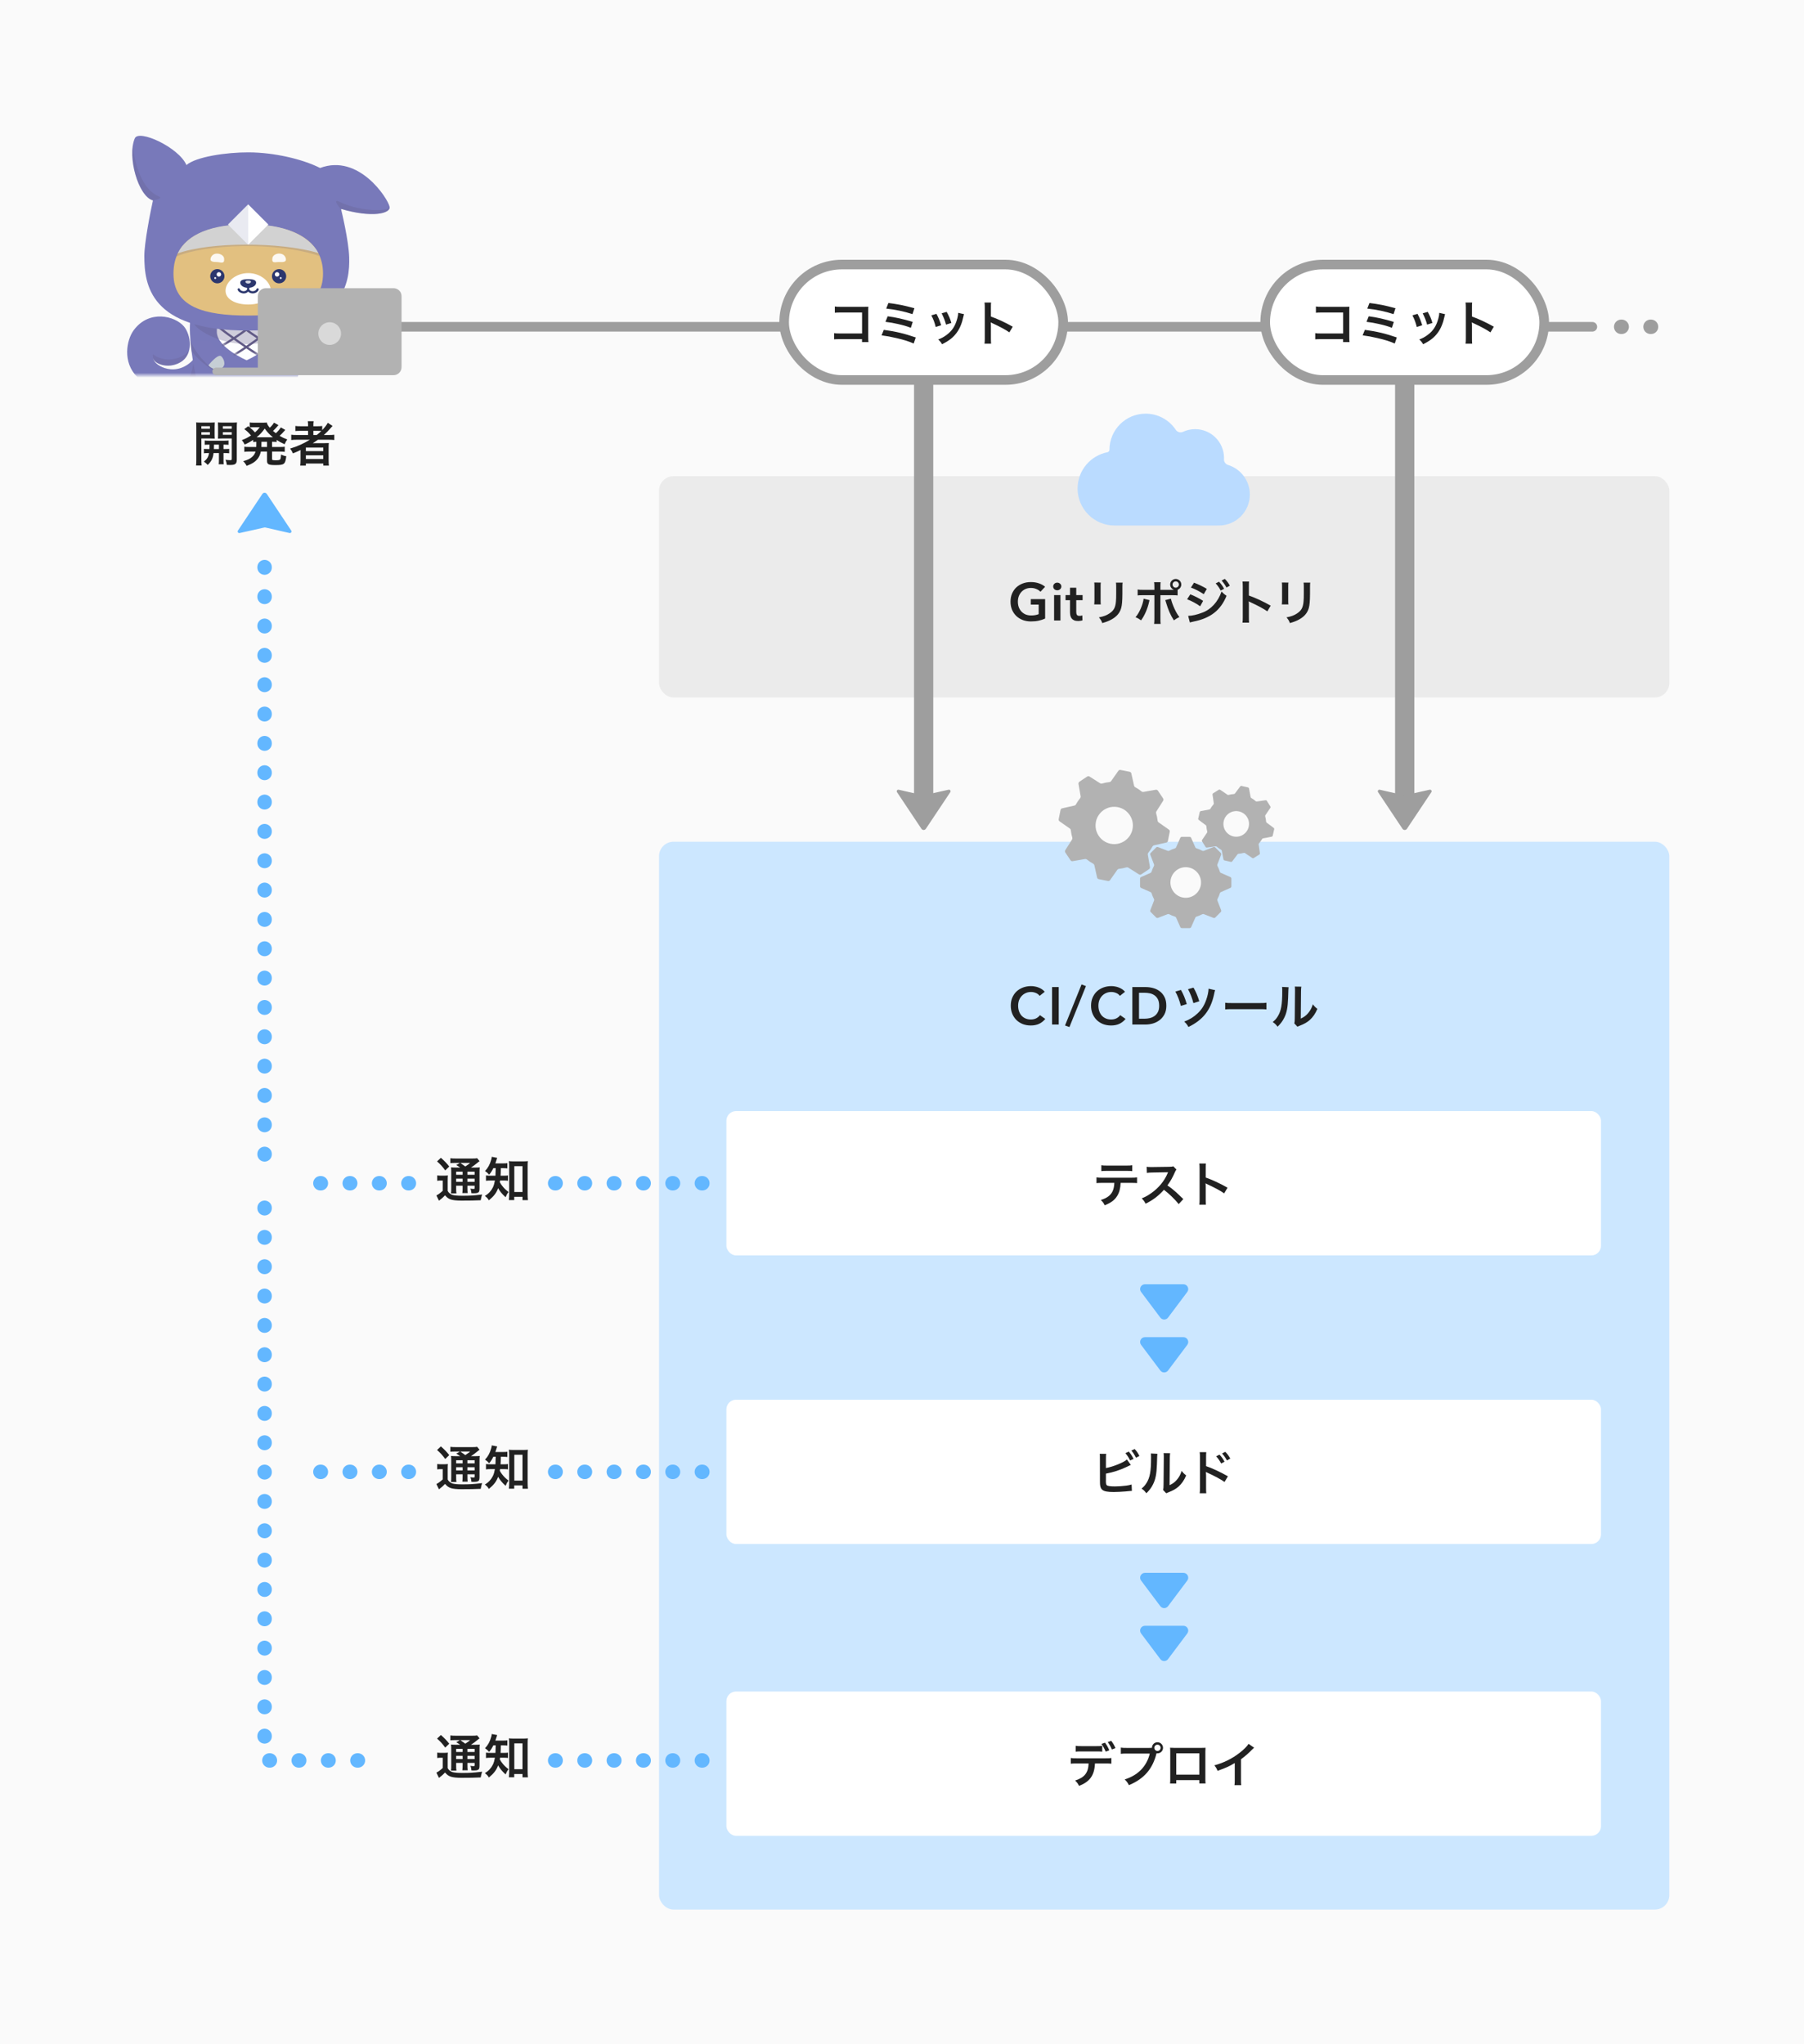<svg width="375" height="425" viewBox="0 0 375 425" fill="none" xmlns="http://www.w3.org/2000/svg">
<rect width="375" height="425" fill="#FAFAFA"/>
<path d="M70 67.942L331 67.942" stroke="#9E9E9E" stroke-width="2" stroke-linecap="round"/>
<rect x="137" y="175" width="210" height="222" rx="3" fill="#CCE7FF"/>
<path d="M216.106 207.038C215.901 206.759 215.633 206.558 215.303 206.433C214.973 206.301 214.65 206.235 214.335 206.235C213.932 206.235 213.565 206.308 213.235 206.455C212.905 206.602 212.619 206.803 212.377 207.06C212.142 207.317 211.959 207.617 211.827 207.962C211.702 208.307 211.64 208.681 211.64 209.084C211.64 209.509 211.702 209.898 211.827 210.25C211.952 210.602 212.128 210.906 212.355 211.163C212.59 211.412 212.868 211.607 213.191 211.746C213.514 211.885 213.877 211.955 214.28 211.955C214.698 211.955 215.068 211.874 215.391 211.713C215.714 211.544 215.974 211.324 216.172 211.053L217.283 211.834C216.938 212.267 216.517 212.604 216.018 212.846C215.519 213.081 214.936 213.198 214.269 213.198C213.66 213.198 213.099 213.099 212.586 212.901C212.08 212.696 211.644 212.413 211.277 212.054C210.91 211.687 210.624 211.255 210.419 210.756C210.214 210.25 210.111 209.693 210.111 209.084C210.111 208.461 210.217 207.9 210.43 207.401C210.65 206.895 210.947 206.466 211.321 206.114C211.702 205.762 212.15 205.491 212.663 205.3C213.176 205.109 213.734 205.014 214.335 205.014C214.584 205.014 214.845 205.04 215.116 205.091C215.387 205.135 215.648 205.208 215.897 205.311C216.146 205.406 216.381 205.527 216.601 205.674C216.821 205.821 217.008 205.997 217.162 206.202L216.106 207.038ZM218.694 205.212H220.08V213H218.694V205.212ZM222.305 213.528L221.392 213.198L224.824 204.662L225.737 205.014L222.305 213.528ZM232.795 207.038C232.59 206.759 232.322 206.558 231.992 206.433C231.662 206.301 231.339 206.235 231.024 206.235C230.621 206.235 230.254 206.308 229.924 206.455C229.594 206.602 229.308 206.803 229.066 207.06C228.831 207.317 228.648 207.617 228.516 207.962C228.391 208.307 228.329 208.681 228.329 209.084C228.329 209.509 228.391 209.898 228.516 210.25C228.641 210.602 228.817 210.906 229.044 211.163C229.279 211.412 229.557 211.607 229.88 211.746C230.203 211.885 230.566 211.955 230.969 211.955C231.387 211.955 231.757 211.874 232.08 211.713C232.403 211.544 232.663 211.324 232.861 211.053L233.972 211.834C233.627 212.267 233.206 212.604 232.707 212.846C232.208 213.081 231.625 213.198 230.958 213.198C230.349 213.198 229.788 213.099 229.275 212.901C228.769 212.696 228.333 212.413 227.966 212.054C227.599 211.687 227.313 211.255 227.108 210.756C226.903 210.25 226.8 209.693 226.8 209.084C226.8 208.461 226.906 207.9 227.119 207.401C227.339 206.895 227.636 206.466 228.01 206.114C228.391 205.762 228.839 205.491 229.352 205.3C229.865 205.109 230.423 205.014 231.024 205.014C231.273 205.014 231.534 205.04 231.805 205.091C232.076 205.135 232.337 205.208 232.586 205.311C232.835 205.406 233.07 205.527 233.29 205.674C233.51 205.821 233.697 205.997 233.851 206.202L232.795 207.038ZM235.383 205.212H238.144C238.65 205.212 239.16 205.278 239.673 205.41C240.187 205.542 240.649 205.762 241.059 206.07C241.47 206.371 241.804 206.77 242.06 207.269C242.317 207.76 242.445 208.373 242.445 209.106C242.445 209.788 242.317 210.375 242.06 210.866C241.804 211.357 241.47 211.761 241.059 212.076C240.649 212.391 240.187 212.626 239.673 212.78C239.16 212.927 238.65 213 238.144 213H235.383V205.212ZM237.924 211.79C238.284 211.79 238.643 211.75 239.002 211.669C239.362 211.581 239.684 211.438 239.97 211.24C240.264 211.035 240.502 210.76 240.685 210.415C240.869 210.07 240.96 209.634 240.96 209.106C240.96 208.549 240.869 208.094 240.685 207.742C240.502 207.39 240.264 207.115 239.97 206.917C239.684 206.719 239.362 206.583 239.002 206.51C238.643 206.437 238.284 206.4 237.924 206.4H236.769V211.79H237.924ZM244.326 206.15C244.796 206.98 245.186 208.01 245.466 209.13L246.696 208.75C246.326 207.5 246.006 206.73 245.486 205.81L244.326 206.15ZM246.956 205.65C247.486 206.67 247.786 207.44 248.076 208.55L249.296 208.16C248.956 207.04 248.576 206.15 248.096 205.33L246.956 205.65ZM251.226 205.55C251.206 206.22 251.036 207.04 250.726 207.9C250.316 209.05 249.786 209.89 248.976 210.65C248.166 211.43 247.276 211.98 246.166 212.39C246.646 212.85 246.776 213.03 247.046 213.51C250.046 212.05 251.636 210.04 252.346 206.83C252.486 206.15 252.506 206.08 252.596 205.86L251.226 205.55ZM254.686 209.86C255.086 209.81 255.196 209.81 256.316 209.81H261.626C262.746 209.81 262.856 209.81 263.256 209.86V208.47C262.816 208.53 262.626 208.54 261.636 208.54H256.306C255.316 208.54 255.126 208.53 254.686 208.47V209.86ZM266.503 205.18C266.543 205.45 266.543 205.54 266.543 206.09C266.543 208.89 266.313 210.18 265.593 211.33C265.293 211.81 265.053 212.08 264.563 212.48C265.033 212.8 265.183 212.95 265.573 213.45C266.233 212.8 266.613 212.29 266.953 211.6C267.473 210.57 267.693 209.44 267.763 207.49C267.823 205.53 267.823 205.53 267.863 205.25L266.503 205.18ZM269.153 205.11C269.183 205.3 269.193 205.52 269.193 205.77V206.07L269.143 211.71C269.133 212.26 269.123 212.48 269.053 212.77L269.693 213.45C269.823 213.39 269.903 213.35 270.123 213.27C271.163 212.86 271.683 212.56 272.253 212.07C272.913 211.48 273.433 210.73 273.843 209.74C273.383 209.38 273.253 209.25 272.903 208.8C272.673 209.54 272.383 210.09 271.923 210.63C271.493 211.14 271.093 211.44 270.393 211.77L270.443 206.08C270.453 205.59 270.463 205.42 270.513 205.13L269.153 205.11Z" fill="#212121"/>
<rect x="151" y="231" width="181.8" height="30" rx="2" fill="white"/>
<path d="M235.089 245.92C235.769 245.92 235.999 245.93 236.359 245.97V244.78C235.979 244.84 235.749 244.85 235.069 244.85H229.219C228.529 244.85 228.309 244.84 227.929 244.78V245.97C228.289 245.93 228.519 245.92 229.199 245.92H231.639C231.609 246.7 231.459 247.35 231.199 247.81C230.779 248.58 230.029 249.11 228.829 249.48C229.259 249.9 229.389 250.07 229.639 250.58C230.989 250.04 231.719 249.49 232.249 248.61C232.679 247.9 232.899 247.07 232.949 245.92H235.089ZM228.939 243.48C229.269 243.44 229.509 243.43 230.209 243.43H234.089C234.789 243.43 235.029 243.44 235.359 243.48V242.26C234.989 242.32 234.789 242.33 234.069 242.33H230.229C229.509 242.33 229.309 242.32 228.939 242.26V243.48ZM245.981 249.29C244.771 248.12 244.771 248.12 244.521 247.9C243.841 247.29 243.301 246.87 242.671 246.45C243.281 245.63 243.771 244.76 244.231 243.69C244.341 243.44 244.421 243.3 244.551 243.15L243.891 242.47C243.641 242.56 243.561 242.57 243.001 242.58L239.481 242.63H239.241C238.831 242.63 238.641 242.62 238.361 242.57L238.401 243.85C238.741 243.8 239.011 243.78 239.491 243.77C242.641 243.72 242.641 243.72 242.801 243.71L242.691 243.97C242.041 245.53 240.841 246.98 239.331 248.04C238.581 248.57 238.101 248.84 237.331 249.14C237.741 249.57 237.861 249.73 238.141 250.25C239.671 249.5 240.821 248.62 241.951 247.36C243.041 248.19 244.191 249.31 245.021 250.33L245.981 249.29ZM250.671 250.45C250.641 250.12 250.631 249.86 250.631 249.34V246.7C250.631 246.42 250.621 246.3 250.591 246.02C250.671 246.07 250.701 246.08 250.931 246.19C252.601 246.96 253.641 247.53 254.471 248.1L255.171 246.92C253.571 246.02 252.001 245.29 250.631 244.81V242.95C250.631 242.33 250.631 242.2 250.671 241.9H249.301C249.341 242.17 249.361 242.43 249.361 242.92V249.33C249.361 249.86 249.351 250.13 249.301 250.45H250.671Z" fill="#212121"/>
<rect x="151" y="291" width="181.8" height="30" rx="2" fill="white"/>
<path d="M229.89 303.19C229.89 302.68 229.9 302.5 229.94 302.26H228.6C228.64 302.51 228.64 302.67 228.64 303.18L228.65 307.82C228.65 308.4 228.66 308.57 228.68 308.74C228.74 309.23 228.89 309.55 229.17 309.76C229.56 310.06 230.25 310.19 231.51 310.19C232.12 310.19 233.38 310.13 233.97 310.07C235.03 309.97 235.08 309.96 235.29 309.96L235.23 308.63C234.79 308.76 234.57 308.81 234.09 308.87C233.36 308.97 232.44 309.03 231.77 309.03C230.8 309.03 230.23 308.95 230.06 308.77C229.92 308.63 229.88 308.4 229.88 307.82C229.88 307.79 229.88 307.74 229.89 307.69V306.37C231.4 306.09 232.8 305.64 234.16 304.99C234.69 304.73 234.99 304.59 235.06 304.56L234.26 303.43C233.61 304.04 231.4 304.93 229.89 305.21V303.19ZM233.93 302.11C234.35 302.6 234.61 303 234.92 303.64L235.64 303.31C235.31 302.65 235.04 302.24 234.64 301.79L233.93 302.11ZM236.85 302.7C236.58 302.14 236.31 301.75 235.87 301.25L235.18 301.57C235.56 302.03 235.87 302.51 236.14 303.06L236.85 302.7ZM239.23 302.18C239.27 302.45 239.27 302.54 239.27 303.09C239.27 305.89 239.04 307.18 238.32 308.33C238.02 308.81 237.78 309.08 237.29 309.48C237.76 309.8 237.91 309.95 238.3 310.45C238.96 309.8 239.34 309.29 239.68 308.6C240.2 307.57 240.42 306.44 240.49 304.49C240.55 302.53 240.55 302.53 240.59 302.25L239.23 302.18ZM241.88 302.11C241.91 302.3 241.92 302.52 241.92 302.77V303.07L241.87 308.71C241.86 309.26 241.85 309.48 241.78 309.77L242.42 310.45C242.55 310.39 242.63 310.35 242.85 310.27C243.89 309.86 244.41 309.56 244.98 309.07C245.64 308.48 246.16 307.73 246.57 306.74C246.11 306.38 245.98 306.25 245.63 305.8C245.4 306.54 245.11 307.09 244.65 307.63C244.22 308.14 243.82 308.44 243.12 308.77L243.17 303.08C243.18 302.59 243.19 302.42 243.24 302.13L241.88 302.11ZM250.75 310.45C250.72 310.16 250.71 309.88 250.71 309.34V306.7C250.71 306.47 250.7 306.3 250.67 306.02C250.75 306.07 250.78 306.08 251.01 306.19C252.43 306.83 253.85 307.6 254.55 308.1L255.25 306.92C253.67 306.03 251.87 305.19 250.71 304.81V302.95C250.71 302.36 250.72 302.17 250.75 301.9H249.38C249.42 302.14 249.43 302.34 249.44 302.92V309.33C249.44 309.9 249.42 310.17 249.38 310.45H250.75ZM252.8 302.77C253.24 303.25 253.52 303.65 253.85 304.26L254.55 303.89C254.21 303.27 253.94 302.89 253.5 302.42L252.8 302.77ZM255.74 303.24C255.43 302.67 255.15 302.29 254.7 301.83L254.03 302.18C254.42 302.61 254.75 303.08 255.05 303.63L255.74 303.24Z" fill="#212121"/>
<rect x="151" y="351.667" width="181.8" height="30" rx="2" fill="white"/>
<path d="M229.12 362.957C228.79 363.017 228.59 363.027 227.83 363.027H224.89C224.14 363.027 223.94 363.017 223.6 362.957V364.177C223.92 364.137 224.05 364.127 224.87 364.127H227.85C228.67 364.127 228.81 364.137 229.12 364.177V362.957ZM229.75 366.627C230.53 366.627 230.68 366.637 231.02 366.677V365.487C230.67 365.547 230.47 365.557 229.73 365.557H223.88C223.14 365.557 222.94 365.547 222.59 365.487V366.677C222.93 366.637 223.08 366.627 223.86 366.627H226.29C226.22 368.567 225.44 369.557 223.48 370.177C223.89 370.567 224.06 370.787 224.3 371.287C226.56 370.417 227.5 369.097 227.61 366.627H229.75ZM231.87 363.437C231.63 362.847 231.39 362.447 230.99 361.917L230.27 362.177C230.61 362.647 230.9 363.157 231.13 363.727L231.87 363.437ZM228.96 362.567C229.33 363.087 229.56 363.497 229.84 364.167L230.59 363.887C230.31 363.227 230.08 362.827 229.7 362.307L228.96 362.567ZM234.27 363.397C233.59 363.397 233.35 363.387 232.99 363.327V364.627C233.32 364.577 233.51 364.567 234.25 364.567H239.01C238.37 367.227 236.56 369.087 233.79 369.947C234.24 370.387 234.41 370.617 234.67 371.137C237.83 369.817 239.6 367.777 240.41 364.507C240.48 364.517 240.54 364.527 240.6 364.527C241.24 364.527 241.76 364.007 241.76 363.367C241.76 362.737 241.24 362.217 240.6 362.217C239.96 362.217 239.46 362.727 239.45 363.377C239.28 363.387 239.16 363.397 238.86 363.397H234.27ZM240.6 362.717C240.97 362.717 241.26 363.007 241.26 363.367C241.26 363.727 240.97 364.027 240.6 364.027C240.24 364.027 239.95 363.727 239.95 363.367C239.95 363.007 240.24 362.717 240.6 362.717ZM249.31 370.087V370.777H250.6C250.57 370.547 250.56 370.277 250.56 369.907V364.187C250.56 363.817 250.57 363.617 250.59 363.357C250.36 363.377 250.18 363.387 249.75 363.387H244.07C243.67 363.387 243.46 363.377 243.22 363.357C243.25 363.627 243.26 363.817 243.26 364.197V369.927C243.26 370.307 243.25 370.547 243.22 370.787H244.51V370.087H249.31ZM249.31 368.947H244.51V364.517H249.31V368.947ZM259.54 362.547C259.25 363.037 258.57 363.727 257.68 364.417C256.09 365.647 254.41 366.477 252.43 367.017C252.78 367.467 252.89 367.637 253.1 368.157C254.94 367.497 255.5 367.237 256.67 366.537V370.057C256.67 370.647 256.66 370.847 256.61 371.137H258.01C257.97 370.867 257.96 370.577 257.96 370.027V365.757C258.82 365.127 259.57 364.477 260.32 363.697C260.47 363.537 260.52 363.497 260.69 363.347L259.54 362.547Z" fill="#212121"/>
<path d="M337 67.942C337 67.942 343.664 67.942 347 67.942" stroke="#9E9E9E" stroke-width="3" stroke-linecap="round" stroke-linejoin="round" stroke-dasharray="0.1 6"/>
<rect x="137" y="99" width="210" height="46" rx="3" fill="#EBEBEB"/>
<path fill-rule="evenodd" clip-rule="evenodd" d="M230.625 93.513C230.625 93.757 230.45 93.969 230.21 94.016C226.671 94.709 224 97.825 224 101.565C224 105.813 227.447 109.257 231.699 109.257C231.761 109.257 231.823 109.256 231.885 109.255H253.001C253.004 109.255 253.006 109.253 253.006 109.25C253.006 109.248 253.008 109.245 253.011 109.246C253.127 109.252 253.245 109.255 253.364 109.255C256.924 109.255 259.809 106.372 259.809 102.815C259.809 99.919 257.896 97.47 255.264 96.66C254.757 96.504 254.409 96.005 254.432 95.475C254.436 95.388 254.438 95.301 254.438 95.213C254.438 91.903 251.752 89.22 248.44 89.22C247.537 89.22 246.68 89.419 245.912 89.776C245.391 90.019 244.736 89.848 244.418 89.369C243.072 87.339 240.765 86 238.145 86C233.991 86 230.625 89.364 230.625 93.513Z" fill="#BADBFF"/>
<path d="M217.253 128.593C216.857 128.784 216.421 128.93 215.944 129.033C215.475 129.143 214.932 129.198 214.316 129.198C213.686 129.198 213.11 129.099 212.589 128.901C212.069 128.696 211.621 128.413 211.247 128.054C210.873 127.687 210.58 127.255 210.367 126.756C210.162 126.25 210.059 125.693 210.059 125.084C210.059 124.461 210.166 123.9 210.378 123.401C210.598 122.895 210.895 122.466 211.269 122.114C211.651 121.762 212.098 121.491 212.611 121.3C213.125 121.109 213.682 121.014 214.283 121.014C214.907 121.014 215.475 121.106 215.988 121.289C216.509 121.465 216.927 121.7 217.242 121.993L216.285 123.027C216.087 122.807 215.809 122.62 215.449 122.466C215.097 122.312 214.712 122.235 214.294 122.235C213.884 122.235 213.51 122.308 213.172 122.455C212.842 122.602 212.56 122.803 212.325 123.06C212.091 123.317 211.907 123.617 211.775 123.962C211.651 124.307 211.588 124.681 211.588 125.084C211.588 125.502 211.651 125.887 211.775 126.239C211.907 126.584 212.091 126.884 212.325 127.141C212.567 127.398 212.857 127.599 213.194 127.746C213.539 127.885 213.928 127.955 214.36 127.955C214.954 127.955 215.471 127.863 215.911 127.68V125.7H214.272V124.556H217.253V128.593ZM219.117 123.72H220.437V129H219.117V123.72ZM218.93 121.927C218.93 121.714 219.007 121.531 219.161 121.377C219.322 121.216 219.524 121.135 219.766 121.135C220.008 121.135 220.21 121.212 220.371 121.366C220.54 121.513 220.624 121.7 220.624 121.927C220.624 122.154 220.54 122.345 220.371 122.499C220.21 122.646 220.008 122.719 219.766 122.719C219.524 122.719 219.322 122.642 219.161 122.488C219.007 122.327 218.93 122.14 218.93 121.927ZM221.499 124.776V123.72H222.423V122.191H223.721V123.72H225.041V124.776H223.721V127.229C223.721 127.464 223.762 127.658 223.842 127.812C223.93 127.966 224.121 128.043 224.414 128.043C224.502 128.043 224.598 128.036 224.7 128.021C224.803 127.999 224.895 127.97 224.975 127.933L225.019 128.967C224.902 129.011 224.763 129.044 224.601 129.066C224.44 129.095 224.286 129.11 224.139 129.11C223.787 129.11 223.501 129.062 223.281 128.967C223.061 128.864 222.885 128.729 222.753 128.56C222.629 128.384 222.541 128.186 222.489 127.966C222.445 127.739 222.423 127.497 222.423 127.24V124.776H221.499ZM227.465 121.11C227.495 121.37 227.505 121.5 227.505 122.01V124.76C227.505 125.12 227.485 125.43 227.455 125.66H228.825C228.785 125.41 228.785 125.28 228.785 124.78V122.02C228.785 121.49 228.785 121.4 228.825 121.12L227.465 121.11ZM231.975 121.13C232.015 121.36 232.025 121.57 232.025 122.08V123.33C232.025 124.13 232.015 124.57 231.975 125C231.865 126.32 231.535 126.93 230.595 127.55C229.995 127.95 229.415 128.16 228.435 128.35C228.855 128.88 228.955 129.05 229.135 129.54C230.055 129.27 230.555 129.07 231.085 128.77C232.125 128.19 232.765 127.44 233.055 126.44C233.235 125.81 233.305 124.97 233.315 123.41V122.06C233.315 121.49 233.325 121.38 233.365 121.13H231.975ZM241.215 122.63V122.1C241.215 121.46 241.225 121.31 241.255 121.04H239.905C239.945 121.28 239.965 121.5 239.965 122.07V122.63H237.765C237.025 122.63 236.835 122.62 236.485 122.56V123.79C236.815 123.75 236.965 123.74 237.745 123.74H239.965V128.58C239.965 129.14 239.945 129.44 239.905 129.71H241.265C241.225 129.44 241.215 129.14 241.215 128.59V123.74H243.525C244.315 123.74 244.465 123.75 244.795 123.79V122.61C245.255 122.43 245.555 122.01 245.555 121.52C245.555 120.89 245.035 120.37 244.395 120.37C243.765 120.37 243.245 120.89 243.245 121.52C243.245 122.03 243.565 122.46 244.055 122.62C243.815 122.63 243.715 122.63 243.505 122.63H241.215ZM244.395 120.87C244.765 120.87 245.055 121.16 245.055 121.52C245.055 121.88 244.765 122.18 244.395 122.18C244.035 122.18 243.745 121.88 243.745 121.52C243.745 121.16 244.035 120.87 244.395 120.87ZM237.725 124.47C237.585 125.7 236.805 127.49 236.035 128.32C236.515 128.51 236.725 128.63 237.195 128.97C237.925 127.99 238.555 126.55 238.875 125.08C238.895 124.99 238.915 124.93 238.915 124.91C238.925 124.89 238.935 124.83 238.955 124.77L237.725 124.47ZM242.215 124.77C242.285 124.92 242.295 124.96 242.375 125.23C242.845 126.82 243.295 127.85 244.015 128.97C244.465 128.65 244.655 128.53 245.165 128.28C244.505 127.5 243.705 125.77 243.395 124.47L242.215 124.77ZM247.555 122.16C248.285 122.39 249.415 122.98 250.225 123.53L250.865 122.43C250.145 121.98 249.145 121.5 248.205 121.14L247.555 122.16ZM246.765 124.59C247.685 124.93 248.815 125.54 249.475 126.05L250.095 124.92C249.345 124.43 248.365 123.93 247.435 123.56L246.765 124.59ZM252.705 121.29C253.145 121.77 253.425 122.17 253.755 122.78L254.455 122.41C254.115 121.79 253.845 121.41 253.405 120.94L252.705 121.29ZM247.335 129.41C247.525 129.35 247.605 129.33 248.035 129.24C251.615 128.54 253.725 126.9 254.965 123.87C254.505 123.56 254.315 123.4 253.925 122.98C253.205 125.11 251.705 126.75 249.875 127.39C248.815 127.8 247.765 128.03 246.985 128.04L247.335 129.41ZM255.645 121.76C255.335 121.19 255.055 120.81 254.605 120.35L253.935 120.7C254.325 121.13 254.655 121.6 254.955 122.15L255.645 121.76ZM259.645 129.45C259.615 129.12 259.605 128.86 259.605 128.34V125.7C259.605 125.42 259.595 125.3 259.565 125.02C259.645 125.07 259.675 125.08 259.905 125.19C261.575 125.96 262.615 126.53 263.445 127.1L264.145 125.92C262.545 125.02 260.975 124.29 259.605 123.81V121.95C259.605 121.33 259.605 121.2 259.645 120.9H258.275C258.315 121.17 258.335 121.43 258.335 121.92V128.33C258.335 128.86 258.325 129.13 258.275 129.45H259.645ZM266.465 121.11C266.495 121.37 266.505 121.5 266.505 122.01V124.76C266.505 125.12 266.485 125.43 266.455 125.66H267.825C267.785 125.41 267.785 125.28 267.785 124.78V122.02C267.785 121.49 267.785 121.4 267.825 121.12L266.465 121.11ZM270.975 121.13C271.015 121.36 271.025 121.57 271.025 122.08V123.33C271.025 124.13 271.015 124.57 270.975 125C270.865 126.32 270.535 126.93 269.595 127.55C268.995 127.95 268.415 128.16 267.435 128.35C267.855 128.88 267.955 129.05 268.135 129.54C269.055 129.27 269.555 129.07 270.085 128.77C271.125 128.19 271.765 127.44 272.055 126.44C272.235 125.81 272.305 124.97 272.315 123.41V122.06C272.315 121.49 272.325 121.38 272.365 121.13H270.975Z" fill="#212121"/>
<path d="M192.01 165.337L197.189 164.181C197.482 164.116 197.706 164.441 197.539 164.692L192.463 172.306C192.243 172.636 191.757 172.636 191.537 172.306L186.464 164.696C186.297 164.445 186.522 164.119 186.816 164.186L191.863 165.336C191.911 165.347 191.961 165.347 192.01 165.337Z" fill="#9E9E9E"/>
<path d="M192 67L192 168" stroke="#9E9E9E" stroke-width="4"/>
<rect x="163" y="55" width="58" height="24" rx="12" fill="white" stroke="#9E9E9E" stroke-width="2"/>
<path d="M179.19 70.51V71.12H180.53C180.49 70.87 180.48 70.59 180.48 70.09V64.6C180.48 64.14 180.48 64.04 180.51 63.77C180.16 63.79 180.16 63.79 179.64 63.79H174.83C174.1 63.79 173.91 63.78 173.54 63.72V65.02C173.9 64.98 174.11 64.97 174.82 64.97H179.2V69.33H174.65C173.95 69.33 173.77 69.32 173.4 69.26V70.55C173.7 70.52 173.94 70.51 174.63 70.51H179.19ZM184.22 64.16C185.98 64.33 188.03 64.76 189.68 65.31L190.08 64.08C187.85 63.48 186.6 63.23 184.67 63L184.22 64.16ZM184.06 66.91C185.09 67.04 185.74 67.15 186.59 67.35C187.84 67.63 188.55 67.84 189.34 68.15L189.73 66.92C187.72 66.32 186.12 65.96 184.52 65.76L184.06 66.91ZM183.25 69.72C184.34 69.86 185.16 70.01 186.39 70.3C187.97 70.67 188.89 70.96 189.93 71.42L190.36 70.16C188.03 69.35 186.14 68.9 183.72 68.58L183.25 69.72ZM193.6 65.56C194.05 66.44 194.25 66.97 194.51 67.98L195.64 67.62C195.28 66.5 195.08 66.02 194.66 65.25L193.6 65.56ZM195.74 65.14C196.16 65.96 196.46 66.73 196.65 67.49L197.76 67.14C197.51 66.27 197.32 65.83 196.79 64.84L195.74 65.14ZM199.18 65.04C199.18 65.35 199.13 65.7 199 66.19C198.57 67.79 197.9 68.81 196.73 69.66C196.14 70.09 195.73 70.31 195.03 70.58C195.45 70.98 195.57 71.13 195.83 71.57C197.31 70.82 198.14 70.17 198.88 69.16C199.52 68.29 199.97 67.19 200.26 65.83C200.32 65.52 200.34 65.47 200.4 65.32L199.18 65.04ZM206.02 71.45C205.99 71.12 205.98 70.86 205.98 70.34V67.7C205.98 67.42 205.97 67.3 205.94 67.02C206.02 67.07 206.05 67.08 206.28 67.19C207.95 67.96 208.99 68.53 209.82 69.1L210.52 67.92C208.92 67.02 207.35 66.29 205.98 65.81V63.95C205.98 63.33 205.98 63.2 206.02 62.9H204.65C204.69 63.17 204.71 63.43 204.71 63.92V70.33C204.71 70.86 204.7 71.13 204.65 71.45H206.02Z" fill="#212121"/>
<path d="M292 67L292 168" stroke="#9E9E9E" stroke-width="4"/>
<path d="M292.01 165.337L297.189 164.181C297.482 164.116 297.706 164.441 297.539 164.692L292.463 172.306C292.243 172.636 291.757 172.636 291.537 172.306L286.464 164.696C286.297 164.445 286.522 164.119 286.816 164.186L291.863 165.336C291.911 165.347 291.961 165.347 292.01 165.337Z" fill="#9E9E9E"/>
<rect x="263" y="55" width="58" height="24" rx="12" fill="white" stroke="#9E9E9E" stroke-width="2"/>
<path d="M279.19 70.51V71.12H280.53C280.49 70.87 280.48 70.59 280.48 70.09V64.6C280.48 64.14 280.48 64.04 280.51 63.77C280.16 63.79 280.16 63.79 279.64 63.79H274.83C274.1 63.79 273.91 63.78 273.54 63.72V65.02C273.9 64.98 274.11 64.97 274.82 64.97H279.2V69.33H274.65C273.95 69.33 273.77 69.32 273.4 69.26V70.55C273.7 70.52 273.94 70.51 274.63 70.51H279.19ZM284.22 64.16C285.98 64.33 288.03 64.76 289.68 65.31L290.08 64.08C287.85 63.48 286.6 63.23 284.67 63L284.22 64.16ZM284.06 66.91C285.09 67.04 285.74 67.15 286.59 67.35C287.84 67.63 288.55 67.84 289.34 68.15L289.73 66.92C287.72 66.32 286.12 65.96 284.52 65.76L284.06 66.91ZM283.25 69.72C284.34 69.86 285.16 70.01 286.39 70.3C287.97 70.67 288.89 70.96 289.93 71.42L290.36 70.16C288.03 69.35 286.14 68.9 283.72 68.58L283.25 69.72ZM293.6 65.56C294.05 66.44 294.25 66.97 294.51 67.98L295.64 67.62C295.28 66.5 295.08 66.02 294.66 65.25L293.6 65.56ZM295.74 65.14C296.16 65.96 296.46 66.73 296.65 67.49L297.76 67.14C297.51 66.27 297.32 65.83 296.79 64.84L295.74 65.14ZM299.18 65.04C299.18 65.35 299.13 65.7 299 66.19C298.57 67.79 297.9 68.81 296.73 69.66C296.14 70.09 295.73 70.31 295.03 70.58C295.45 70.98 295.57 71.13 295.83 71.57C297.31 70.82 298.14 70.17 298.88 69.16C299.52 68.29 299.97 67.19 300.26 65.83C300.32 65.52 300.34 65.47 300.4 65.32L299.18 65.04ZM306.02 71.45C305.99 71.12 305.98 70.86 305.98 70.34V67.7C305.98 67.42 305.97 67.3 305.94 67.02C306.02 67.07 306.05 67.08 306.28 67.19C307.95 67.96 308.99 68.53 309.82 69.1L310.52 67.92C308.92 67.02 307.35 66.29 305.98 65.81V63.95C305.98 63.33 305.98 63.2 306.02 62.9H304.65C304.69 63.17 304.71 63.43 304.71 63.92V70.33C304.71 70.86 304.7 71.13 304.65 71.45H306.02Z" fill="#212121"/>
<path d="M55 306L55 366L79.2 366" stroke="#63B7FF" stroke-width="3" stroke-linecap="round" stroke-linejoin="round" stroke-dasharray="0.1 6"/>
<path d="M146 306L61 306" stroke="#63B7FF" stroke-width="3" stroke-linecap="round" stroke-dasharray="0.1 6"/>
<path d="M146 366L85.474 366" stroke="#63B7FF" stroke-width="3" stroke-linecap="round" stroke-dasharray="0.1 6"/>
<path d="M55 300L55 246" stroke="#63B7FF" stroke-width="3" stroke-linecap="round" stroke-dasharray="0.1 6"/>
<path d="M55 240L55 115" stroke="#63B7FF" stroke-width="3" stroke-linecap="round" stroke-dasharray="0.1 6"/>
<path d="M146 246L61 246" stroke="#63B7FF" stroke-width="3" stroke-linecap="round" stroke-dasharray="0.1 6"/>
<path d="M43.43 93.36C42.92 93.36 42.67 93.35 42.39 93.32V94.24C42.65 94.2 42.93 94.19 43.45 94.19C43.33 95 43.05 95.45 42.38 95.97C42.72 96.21 42.92 96.38 43.18 96.66C43.95 95.91 44.28 95.25 44.39 94.19H45.51V95.66C45.51 96.1 45.5 96.28 45.46 96.52H46.51C46.47 96.3 46.46 96.13 46.46 95.67V94.19H46.61C47.09 94.19 47.34 94.2 47.64 94.24V93.32C47.36 93.35 47.11 93.36 46.61 93.36H46.46V92.44C46.96 92.44 47.23 92.45 47.5 92.48V91.58C47.22 91.62 46.95 91.63 46.46 91.63H43.56C43.09 91.63 42.82 91.62 42.55 91.58V92.48C42.82 92.45 43.09 92.44 43.55 92.44C43.55 92.9 43.55 93.01 43.53 93.36H43.43ZM45.51 92.44V93.36H44.46C44.48 92.89 44.48 92.89 44.48 92.44H45.51ZM41.86 91.16H43.72C44.07 91.16 44.38 91.17 44.64 91.19C44.62 90.93 44.61 90.74 44.61 90.29V88.75C44.61 88.4 44.62 88.11 44.64 87.82C44.37 87.85 44.14 87.86 43.62 87.86H41.8C41.31 87.86 41.05 87.85 40.77 87.82C40.8 88.14 40.81 88.42 40.81 88.94V95.54C40.81 96.16 40.79 96.49 40.75 96.78H41.92C41.88 96.49 41.86 96.15 41.86 95.56V91.16ZM41.86 88.61H43.63V89.14H41.86V88.61ZM41.86 89.85H43.63V90.39H41.86V89.85ZM49.22 88.93C49.22 88.43 49.23 88.19 49.26 87.82C48.98 87.85 48.73 87.86 48.23 87.86H46.32C45.81 87.86 45.58 87.85 45.3 87.82C45.32 88.11 45.33 88.37 45.33 88.75V90.29C45.33 90.74 45.33 90.9 45.31 91.19C45.55 91.17 45.87 91.16 46.22 91.16H48.18V95.41C48.18 95.63 48.12 95.67 47.8 95.67C47.56 95.67 47.24 95.64 46.88 95.59C47.04 95.98 47.09 96.2 47.15 96.65C47.48 96.67 47.62 96.67 47.8 96.67C48.92 96.67 49.22 96.44 49.22 95.55V88.93ZM46.32 88.61H48.18V89.14H46.32V88.61ZM46.32 89.85H48.18V90.39H46.32V89.85ZM53.28 92.62C53.28 92.73 53.28 92.8 53.27 92.93H51.84C51.35 92.93 51.1 92.92 50.79 92.87V93.94C51.12 93.89 51.38 93.88 51.84 93.88H53.12C52.97 94.36 52.76 94.68 52.41 94.99C51.97 95.39 51.49 95.62 50.56 95.88C50.88 96.2 51.08 96.49 51.27 96.86C52.5 96.38 53.1 95.98 53.6 95.32C53.9 94.92 54.09 94.48 54.22 93.88H55.51V95.82C55.51 96.52 55.83 96.69 57.19 96.69C59.11 96.69 59.29 96.54 59.51 94.85C59.11 94.79 58.82 94.69 58.43 94.5C58.4 95.05 58.34 95.38 58.25 95.5C58.14 95.64 57.9 95.69 57.35 95.69C57.01 95.69 56.84 95.68 56.71 95.64C56.56 95.6 56.55 95.58 56.55 95.37V93.88H58.14C58.59 93.88 58.88 93.9 59.19 93.94V92.87C58.89 92.92 58.63 92.93 58.14 92.93H56.55V91.85C57.03 91.85 57.21 91.86 57.51 91.89V91.46C58.05 91.82 58.34 91.98 59.16 92.36C59.43 91.78 59.49 91.67 59.72 91.37C58.99 91.09 58.66 90.93 58.12 90.61C58.47 90.3 58.76 90.01 59.02 89.69C59.22 89.47 59.24 89.44 59.3 89.38L58.38 88.86C58.14 89.25 57.77 89.68 57.34 90.07C57.13 89.91 57.02 89.82 56.75 89.59C57 89.36 57.31 89.05 57.49 88.84C57.72 88.57 57.85 88.42 57.88 88.38L56.96 87.87C56.93 87.92 56.93 87.92 56.88 88C56.84 88.08 56.81 88.11 56.67 88.29C56.47 88.55 56.4 88.61 56.08 88.93C55.7 88.47 55.56 88.24 55.46 87.84C55.23 87.87 55.07 87.88 54.6 87.88H52.75C52.4 87.88 52.11 87.86 51.92 87.83V88.87L51.6 88.61L50.78 89.22C51.28 89.57 51.62 89.88 52.18 90.53C51.51 90.97 51.04 91.21 50.27 91.5C50.54 91.82 50.69 92.06 50.86 92.42C51.66 92.06 52.03 91.85 52.62 91.45V91.89C52.87 91.87 52.98 91.86 53.29 91.85L53.28 92.62ZM54.35 91.85H55.51V92.93H54.34V92.7L54.35 91.85ZM53.99 88.83C53.69 89.24 53.43 89.52 53.01 89.9C52.68 89.53 52.45 89.31 51.92 88.87C52.13 88.84 52.35 88.83 52.53 88.83H53.99ZM53.61 90.91H53.34C54.05 90.33 54.47 89.88 55.03 89.1C55.58 89.87 56.02 90.33 56.73 90.91H56.52H53.61ZM64.42 91.42C63.1 92.23 61.82 92.81 60.3 93.26C60.59 93.63 60.72 93.85 60.89 94.26C61.66 93.95 61.87 93.86 62.48 93.56C62.47 93.74 62.47 93.96 62.47 94.12V95.67C62.47 96.11 62.45 96.47 62.41 96.8H63.58V96.37H67.21V96.8H68.37C68.33 96.53 68.31 96.19 68.31 95.67V93.2C68.31 92.64 68.32 92.4 68.35 92.11C68.06 92.13 67.78 92.14 67.3 92.14H65.83C65.57 92.14 65.24 92.14 65.02 92.15C65.47 91.86 65.72 91.69 66.1 91.42H68.25C68.76 91.42 69.16 91.44 69.49 91.48V90.38C69.17 90.42 68.87 90.44 68.35 90.44H67.32C67.85 89.96 68.28 89.53 68.68 89.06C68.91 88.79 69.06 88.62 69.13 88.55L68.14 87.9C67.93 88.31 67.51 88.87 66.98 89.42V88.56C66.69 88.6 66.37 88.62 65.86 88.62H65.14V88.45C65.14 88.04 65.15 87.83 65.2 87.57H63.98C64.02 87.84 64.04 88.06 64.04 88.45V88.62H62.58C62.05 88.62 61.66 88.6 61.4 88.56V89.61C61.69 89.58 62.01 89.57 62.54 89.57H64.04V90.44H61.76C61.19 90.44 60.81 90.42 60.54 90.38V91.48C60.89 91.44 61.24 91.42 61.74 91.42H64.42ZM65.14 90.44V89.57H65.96C66.36 89.57 66.53 89.58 66.8 89.6C66.48 89.92 66.21 90.15 65.84 90.44H65.14ZM63.58 93.05H67.2V93.79H63.58V93.05ZM63.58 94.66H67.2V95.43H63.58V94.66Z" fill="#212121"/>
<rect x="88" y="296" width="25" height="19" fill="#FAFAFA"/>
<path d="M94.88 302.74C94.36 302.74 94.07 302.73 93.76 302.69C93.79 303.03 93.8 303.28 93.8 303.86V307.02C93.8 307.53 93.79 307.84 93.75 308.11H94.88C94.83 307.87 94.82 307.61 94.82 307.02V306.51H96.17V306.93C96.17 307.45 96.15 307.75 96.11 308.04H97.22C97.17 307.73 97.16 307.48 97.16 306.93V306.51H98.66V306.9C98.66 307.16 98.65 307.18 98.43 307.18C98.27 307.18 98.04 307.16 97.77 307.12C97.91 307.42 97.97 307.67 98 308.07C98.19 308.08 98.36 308.08 98.45 308.08C99.07 308.08 99.32 308.02 99.5 307.85C99.64 307.7 99.68 307.5 99.68 306.93V303.85C99.68 303.29 99.69 302.96 99.72 302.69C99.48 302.73 99.2 302.74 98.7 302.74H97.9C98.3 302.48 98.79 302.13 99.19 301.79C99.48 301.55 99.53 301.51 99.69 301.41L99.18 300.79C99 300.84 98.68 300.86 98.05 300.86H94.81C94.25 300.86 93.94 300.84 93.62 300.8V301.82C93.94 301.78 94.17 301.77 94.66 301.77H95.61L94.84 302.22C95.11 302.36 95.13 302.37 95.67 302.74H94.88ZM97.16 303.59H98.66V304.24H97.16V303.59ZM96.17 303.59V304.24H94.82V303.59H96.17ZM94.82 305.04H96.17V305.71H94.82V305.04ZM98.66 305.71H97.16V305.04H98.66V305.71ZM97.73 301.77C97.45 302.01 97.44 302.02 96.73 302.52C96.14 302.08 96.05 302.02 95.69 301.77H97.73ZM90.85 301.46C91.55 302.06 91.97 302.53 92.55 303.33L93.38 302.52C92.9 301.88 92.37 301.34 91.65 300.71L90.85 301.46ZM90.88 305.49C91.11 305.45 91.27 305.44 91.52 305.44H92.03V307.57C91.55 308.01 91.08 308.36 90.71 308.53L91.25 309.63C92.01 309.02 92.01 309.02 92.36 308.66C92.4 308.63 92.45 308.58 92.52 308.51C92.93 308.99 93.19 309.18 93.68 309.36C94.12 309.52 94.91 309.61 95.93 309.61C97.61 309.61 98.62 309.59 99.93 309.53C100 309.1 100.09 308.7 100.22 308.34C98.22 308.57 97.67 308.6 96.04 308.6C95.13 308.6 94.51 308.54 94.05 308.42C93.91 308.38 93.74 308.29 93.55 308.16C93.34 308.01 93.23 307.89 93.06 307.6V305.46C93.06 304.92 93.07 304.68 93.1 304.37C92.87 304.41 92.64 304.42 92.34 304.42H91.64C91.3 304.42 91.13 304.41 90.88 304.37V305.49ZM103.04 302.86C103.03 303.59 103.01 304.12 102.99 304.43H102.14C101.56 304.43 101.31 304.42 101.02 304.37V305.49C101.31 305.44 101.58 305.43 102.11 305.43H102.88C102.78 306.01 102.66 306.43 102.47 306.84C102.1 307.59 101.58 308.16 100.79 308.65C101.2 308.94 101.4 309.15 101.62 309.55C102.69 308.66 103.16 308.04 103.55 307.02C103.88 307.65 104.38 308.25 105.1 308.91C105.29 308.44 105.45 308.15 105.71 307.82C105.1 307.35 104.8 307.06 104.41 306.56C104.2 306.3 104.12 306.18 103.89 305.77C103.92 305.62 103.93 305.57 103.95 305.43H104.62C105.05 305.43 105.32 305.44 105.59 305.48V304.38C105.31 304.42 105.08 304.43 104.65 304.43H104.05C104.09 303.92 104.09 303.92 104.11 302.86H104.48C104.86 302.86 105.18 302.88 105.47 302.91V301.82C105.19 301.86 104.95 301.87 104.48 301.87H102.97C103.06 301.62 103.12 301.45 103.18 301.24C103.27 300.94 103.3 300.85 103.35 300.72L102.22 300.5C102.21 300.69 102.18 300.86 102.1 301.12C101.82 302.12 101.46 302.78 100.82 303.46C101.2 303.71 101.42 303.91 101.68 304.22C102.08 303.73 102.27 303.43 102.55 302.86H103.04ZM106.89 308.82H108.61V309.51H109.74C109.7 309.14 109.68 308.71 109.68 308.25V302.46C109.68 302 109.69 301.72 109.73 301.4C109.44 301.44 109.2 301.45 108.8 301.45H106.7C106.27 301.45 106.07 301.44 105.78 301.4C105.82 301.73 105.84 302.06 105.84 302.46V308.35C105.84 308.75 105.81 309.18 105.78 309.5H106.89V308.82ZM106.91 302.45H108.61V307.82H106.91V302.45Z" fill="#212121"/>
<rect x="88" y="356" width="25" height="19" fill="#FAFAFA"/>
<path d="M94.88 362.74C94.36 362.74 94.07 362.73 93.76 362.69C93.79 363.03 93.8 363.28 93.8 363.86V367.02C93.8 367.53 93.79 367.84 93.75 368.11H94.88C94.83 367.87 94.82 367.61 94.82 367.02V366.51H96.17V366.93C96.17 367.45 96.15 367.75 96.11 368.04H97.22C97.17 367.73 97.16 367.48 97.16 366.93V366.51H98.66V366.9C98.66 367.16 98.65 367.18 98.43 367.18C98.27 367.18 98.04 367.16 97.77 367.12C97.91 367.42 97.97 367.67 98 368.07C98.19 368.08 98.36 368.08 98.45 368.08C99.07 368.08 99.32 368.02 99.5 367.85C99.64 367.7 99.68 367.5 99.68 366.93V363.85C99.68 363.29 99.69 362.96 99.72 362.69C99.48 362.73 99.2 362.74 98.7 362.74H97.9C98.3 362.48 98.79 362.13 99.19 361.79C99.48 361.55 99.53 361.51 99.69 361.41L99.18 360.79C99 360.84 98.68 360.86 98.05 360.86H94.81C94.25 360.86 93.94 360.84 93.62 360.8V361.82C93.94 361.78 94.17 361.77 94.66 361.77H95.61L94.84 362.22C95.11 362.36 95.13 362.37 95.67 362.74H94.88ZM97.16 363.59H98.66V364.24H97.16V363.59ZM96.17 363.59V364.24H94.82V363.59H96.17ZM94.82 365.04H96.17V365.71H94.82V365.04ZM98.66 365.71H97.16V365.04H98.66V365.71ZM97.73 361.77C97.45 362.01 97.44 362.02 96.73 362.52C96.14 362.08 96.05 362.02 95.69 361.77H97.73ZM90.85 361.46C91.55 362.06 91.97 362.53 92.55 363.33L93.38 362.52C92.9 361.88 92.37 361.34 91.65 360.71L90.85 361.46ZM90.88 365.49C91.11 365.45 91.27 365.44 91.52 365.44H92.03V367.57C91.55 368.01 91.08 368.36 90.71 368.53L91.25 369.63C92.01 369.02 92.01 369.02 92.36 368.66C92.4 368.63 92.45 368.58 92.52 368.51C92.93 368.99 93.19 369.18 93.68 369.36C94.12 369.52 94.91 369.61 95.93 369.61C97.61 369.61 98.62 369.59 99.93 369.53C100 369.1 100.09 368.7 100.22 368.34C98.22 368.57 97.67 368.6 96.04 368.6C95.13 368.6 94.51 368.54 94.05 368.42C93.91 368.38 93.74 368.29 93.55 368.16C93.34 368.01 93.23 367.89 93.06 367.6V365.46C93.06 364.92 93.07 364.68 93.1 364.37C92.87 364.41 92.64 364.42 92.34 364.42H91.64C91.3 364.42 91.13 364.41 90.88 364.37V365.49ZM103.04 362.86C103.03 363.59 103.01 364.12 102.99 364.43H102.14C101.56 364.43 101.31 364.42 101.02 364.37V365.49C101.31 365.44 101.58 365.43 102.11 365.43H102.88C102.78 366.01 102.66 366.43 102.47 366.84C102.1 367.59 101.58 368.16 100.79 368.65C101.2 368.94 101.4 369.15 101.62 369.55C102.69 368.66 103.16 368.04 103.55 367.02C103.88 367.65 104.38 368.25 105.1 368.91C105.29 368.44 105.45 368.15 105.71 367.82C105.1 367.35 104.8 367.06 104.41 366.56C104.2 366.3 104.12 366.18 103.89 365.77C103.92 365.62 103.93 365.57 103.95 365.43H104.62C105.05 365.43 105.32 365.44 105.59 365.48V364.38C105.31 364.42 105.08 364.43 104.65 364.43H104.05C104.09 363.92 104.09 363.92 104.11 362.86H104.48C104.86 362.86 105.18 362.88 105.47 362.91V361.82C105.19 361.86 104.95 361.87 104.48 361.87H102.97C103.06 361.62 103.12 361.45 103.18 361.24C103.27 360.94 103.3 360.85 103.35 360.72L102.22 360.5C102.21 360.69 102.18 360.86 102.1 361.12C101.82 362.12 101.46 362.78 100.82 363.46C101.2 363.71 101.42 363.91 101.68 364.22C102.08 363.73 102.27 363.43 102.55 362.86H103.04ZM106.89 368.82H108.61V369.51H109.74C109.7 369.14 109.68 368.71 109.68 368.25V362.46C109.68 362 109.69 361.72 109.73 361.4C109.44 361.44 109.2 361.45 108.8 361.45H106.7C106.27 361.45 106.07 361.44 105.78 361.4C105.82 361.73 105.84 362.06 105.84 362.46V368.35C105.84 368.75 105.81 369.18 105.78 369.5H106.89V368.82ZM106.91 362.45H108.61V367.82H106.91V362.45Z" fill="#212121"/>
<rect x="88" y="236" width="25" height="19" fill="#FAFAFA"/>
<path d="M94.88 242.74C94.36 242.74 94.07 242.73 93.76 242.69C93.79 243.03 93.8 243.28 93.8 243.86V247.02C93.8 247.53 93.79 247.84 93.75 248.11H94.88C94.83 247.87 94.82 247.61 94.82 247.02V246.51H96.17V246.93C96.17 247.45 96.15 247.75 96.11 248.04H97.22C97.17 247.73 97.16 247.48 97.16 246.93V246.51H98.66V246.9C98.66 247.16 98.65 247.18 98.43 247.18C98.27 247.18 98.04 247.16 97.77 247.12C97.91 247.42 97.97 247.67 98 248.07C98.19 248.08 98.36 248.08 98.45 248.08C99.07 248.08 99.32 248.02 99.5 247.85C99.64 247.7 99.68 247.5 99.68 246.93V243.85C99.68 243.29 99.69 242.96 99.72 242.69C99.48 242.73 99.2 242.74 98.7 242.74H97.9C98.3 242.48 98.79 242.13 99.19 241.79C99.48 241.55 99.53 241.51 99.69 241.41L99.18 240.79C99 240.84 98.68 240.86 98.05 240.86H94.81C94.25 240.86 93.94 240.84 93.62 240.8V241.82C93.94 241.78 94.17 241.77 94.66 241.77H95.61L94.84 242.22C95.11 242.36 95.13 242.37 95.67 242.74H94.88ZM97.16 243.59H98.66V244.24H97.16V243.59ZM96.17 243.59V244.24H94.82V243.59H96.17ZM94.82 245.04H96.17V245.71H94.82V245.04ZM98.66 245.71H97.16V245.04H98.66V245.71ZM97.73 241.77C97.45 242.01 97.44 242.02 96.73 242.52C96.14 242.08 96.05 242.02 95.69 241.77H97.73ZM90.85 241.46C91.55 242.06 91.97 242.53 92.55 243.33L93.38 242.52C92.9 241.88 92.37 241.34 91.65 240.71L90.85 241.46ZM90.88 245.49C91.11 245.45 91.27 245.44 91.52 245.44H92.03V247.57C91.55 248.01 91.08 248.36 90.71 248.53L91.25 249.63C92.01 249.02 92.01 249.02 92.36 248.66C92.4 248.63 92.45 248.58 92.52 248.51C92.93 248.99 93.19 249.18 93.68 249.36C94.12 249.52 94.91 249.61 95.93 249.61C97.61 249.61 98.62 249.59 99.93 249.53C100 249.1 100.09 248.7 100.22 248.34C98.22 248.57 97.67 248.6 96.04 248.6C95.13 248.6 94.51 248.54 94.05 248.42C93.91 248.38 93.74 248.29 93.55 248.16C93.34 248.01 93.23 247.89 93.06 247.6V245.46C93.06 244.92 93.07 244.68 93.1 244.37C92.87 244.41 92.64 244.42 92.34 244.42H91.64C91.3 244.42 91.13 244.41 90.88 244.37V245.49ZM103.04 242.86C103.03 243.59 103.01 244.12 102.99 244.43H102.14C101.56 244.43 101.31 244.42 101.02 244.37V245.49C101.31 245.44 101.58 245.43 102.11 245.43H102.88C102.78 246.01 102.66 246.43 102.47 246.84C102.1 247.59 101.58 248.16 100.79 248.65C101.2 248.94 101.4 249.15 101.62 249.55C102.69 248.66 103.16 248.04 103.55 247.02C103.88 247.65 104.38 248.25 105.1 248.91C105.29 248.44 105.45 248.15 105.71 247.82C105.1 247.35 104.8 247.06 104.41 246.56C104.2 246.3 104.12 246.18 103.89 245.77C103.92 245.62 103.93 245.57 103.95 245.43H104.62C105.05 245.43 105.32 245.44 105.59 245.48V244.38C105.31 244.42 105.08 244.43 104.65 244.43H104.05C104.09 243.92 104.09 243.92 104.11 242.86H104.48C104.86 242.86 105.18 242.88 105.47 242.91V241.82C105.19 241.86 104.95 241.87 104.48 241.87H102.97C103.06 241.62 103.12 241.45 103.18 241.24C103.27 240.94 103.3 240.85 103.35 240.72L102.22 240.5C102.21 240.69 102.18 240.86 102.1 241.12C101.82 242.12 101.46 242.78 100.82 243.46C101.2 243.71 101.42 243.91 101.68 244.22C102.08 243.73 102.27 243.43 102.55 242.86H103.04ZM106.89 248.82H108.61V249.51H109.74C109.7 249.14 109.68 248.71 109.68 248.25V242.46C109.68 242 109.69 241.72 109.73 241.4C109.44 241.44 109.2 241.45 108.8 241.45H106.7C106.27 241.45 106.07 241.44 105.78 241.4C105.82 241.73 105.84 242.06 105.84 242.46V248.35C105.84 248.75 105.81 249.18 105.78 249.5H106.89V248.82ZM106.91 242.45H108.61V247.82H106.91V242.45Z" fill="#212121"/>
<mask id="mask0" mask-type="alpha" maskUnits="userSpaceOnUse" x="21" y="24" width="70" height="54">
<rect width="69.882" height="54" transform="matrix(-1 0 0 1 90.882 24)" fill="#C4C4C4"/>
</mask>
<g mask="url(#mask0)">
<path d="M41.448 77.977C37.671 82.364 31.915 81.716 28.497 78.34C25.47 75.349 26.26 70.732 27.794 68.651C30.987 64.319 36.353 65.656 38.232 67.861C39.647 69.524 40.336 73.686 37.497 75.317C34.809 76.865 31.984 75.519 31.874 74.522C31.952 76.011 36.831 78.813 40.474 74.43" fill="#7879BA"/>
<path opacity="0.23" d="M34.754 74.728C35.053 74.746 36.449 74.815 37.938 74.002C38.535 73.676 38.971 73.304 39.252 73.033C38.985 73.951 38.438 74.774 37.492 75.321C34.804 76.869 31.979 75.523 31.869 74.526C31.869 74.526 31.869 74.526 31.869 74.521C31.754 73.998 31.736 73.726 31.805 73.699C31.828 73.69 31.855 73.708 31.896 73.745C32.342 74.048 33.344 74.636 34.754 74.728Z" fill="#615A86"/>
<path opacity="0.23" d="M40.933 78.524C39.845 79.617 38.618 80.329 37.345 80.72C39.849 79.231 40.116 75.974 40.235 75.129C40.469 76.411 40.717 77.573 40.933 78.524Z" fill="#615A86"/>
<path d="M68.166 61.796C70.518 64.107 73.642 67.639 75.503 73.129C75.493 73.125 75.484 73.116 75.48 73.111C69.14 68.673 69.99 71.223 66.319 69.776C62.768 68.379 63.972 66.064 62.768 64.244C62.828 64.235 67.082 62.71 68.166 61.796Z" fill="#7879BA"/>
<path opacity="0.24" d="M67.933 64.982C66.802 66.172 66.394 67.844 66.545 69.865C66.472 69.838 66.394 69.81 66.315 69.778C64.487 69.061 63.922 68.097 63.632 67.086C65.36 66.502 66.779 65.79 67.933 64.982Z" fill="#615A86"/>
<path d="M69.453 60.51C72.411 61.805 76.137 64.484 78.177 67.355C76.137 66.854 74.208 66.744 72.425 66.882C72.425 66.882 69.816 63.395 68.043 61.897C68.456 61.544 69.085 60.946 69.453 60.51Z" fill="#646DA9"/>
<path d="M41.548 61.4C44.612 58.938 57.604 59.158 61.055 61.396C66.319 64.809 61.045 81.518 61.045 81.518C61.032 81.596 59.722 85.34 59.722 85.34C58.955 87.513 57.421 87.752 56.653 85.579C56.653 85.579 55.606 81.77 55.565 81.743C53.883 82.207 47.92 81.89 46.864 81.651C46.753 81.701 45.931 85.629 45.931 85.629C45.164 87.802 43.505 87.513 42.738 85.34L41.544 81.522C41.544 81.522 36.871 65.158 41.548 61.4Z" fill="#7879BA"/>
<path d="M45.073 68.999C45.086 72.27 51.27 74.897 51.27 74.897C51.27 74.897 57.431 72.219 57.417 68.948C57.403 65.677 56.14 63.031 51.219 63.049C46.028 63.072 45.054 65.728 45.073 68.999Z" fill="#FDFEFF"/>
<mask id="mask1" mask-type="alpha" maskUnits="userSpaceOnUse" x="45" y="63" width="13" height="12">
<path d="M45.073 68.999C45.086 72.27 51.27 74.897 51.27 74.897C51.27 74.897 57.431 72.219 57.417 68.948C57.403 65.677 56.14 63.031 51.219 63.049C46.028 63.072 45.054 65.728 45.073 68.999Z" fill="#FDFEFF"/>
</mask>
<g mask="url(#mask1)">
<path fill-rule="evenodd" clip-rule="evenodd" d="M53.989 70.207C52.934 69.513 51.804 68.732 51.151 68.215L50.865 68.575C51.535 69.105 52.68 69.895 53.736 70.591C54.787 71.283 55.775 71.897 56.128 72.066L56.326 71.651C56.008 71.499 55.048 70.905 53.989 70.207Z" fill="#615A86"/>
<path fill-rule="evenodd" clip-rule="evenodd" d="M50.038 71.084C48.283 69.857 46.491 68.546 45.835 68.027L45.55 68.387C46.217 68.916 48.019 70.233 49.775 71.46C50.653 72.075 51.522 72.668 52.234 73.131C52.59 73.362 52.908 73.562 53.17 73.715C53.426 73.866 53.642 73.981 53.787 74.033L53.943 73.6C53.843 73.564 53.66 73.471 53.402 73.319C53.149 73.171 52.838 72.975 52.484 72.746C51.779 72.287 50.914 71.697 50.038 71.084Z" fill="#615A86"/>
<path fill-rule="evenodd" clip-rule="evenodd" d="M48.648 70.591C49.704 69.895 50.848 69.105 51.518 68.575L51.233 68.215C50.58 68.732 49.45 69.513 48.395 70.207C47.336 70.905 46.376 71.499 46.058 71.651L46.256 72.066C46.609 71.897 47.597 71.283 48.648 70.591Z" fill="#615A86"/>
<path fill-rule="evenodd" clip-rule="evenodd" d="M52.609 71.463C54.364 70.235 56.166 68.918 56.834 68.39L56.548 68.03C55.892 68.549 54.1 69.86 52.345 71.087C51.469 71.7 50.604 72.29 49.899 72.748C49.546 72.978 49.234 73.173 48.981 73.322C48.723 73.473 48.541 73.567 48.44 73.603L48.596 74.035C48.741 73.983 48.957 73.868 49.214 73.718C49.475 73.564 49.793 73.365 50.149 73.134C50.861 72.671 51.73 72.077 52.609 71.463Z" fill="#615A86"/>
</g>
<path opacity="0.3" d="M56.656 76.303C57.621 77.107 58.613 76.528 59.578 75.743C59.578 75.743 62.316 73.359 63.281 70.51C63.212 71.305 63.115 72.104 63.001 72.89C62.895 73.028 62.789 73.166 62.679 73.299C61.315 74.957 59.674 76.069 59.674 76.069C58.517 76.891 57.556 77.227 56.702 76.565C56.376 76.313 56.256 75.982 56.252 75.646C56.302 75.89 56.426 76.115 56.656 76.303Z" fill="#615A86"/>
<path d="M59.107 70.924C59.107 70.924 56.911 73.892 56.884 73.915C56.502 74.186 55.726 75.532 56.654 76.308C57.619 77.112 58.611 76.533 59.576 75.748C59.576 75.748 62.318 73.359 63.283 70.51" fill="#7979BA"/>
<path d="M59.526 75.812C59.526 75.812 57.614 73.396 56.889 73.919C56.503 74.2 55.708 75.569 56.654 76.354C57.633 77.168 59.14 76.354 59.526 75.812Z" fill="#C6CED5"/>
<path opacity="0.3" d="M39.569 70.639C40.533 73.488 43.276 75.877 43.276 75.877C44.241 76.662 45.233 77.241 46.198 76.437C46.428 76.249 46.552 76.024 46.602 75.79C46.598 76.125 46.478 76.451 46.152 76.708C45.298 77.365 44.337 77.034 43.18 76.212C43.18 76.212 41.544 75.1 40.175 73.442C40.051 73.29 39.927 73.134 39.812 72.978C39.707 72.201 39.624 71.421 39.569 70.639C39.564 70.639 39.569 70.639 39.569 70.639Z" fill="#615A86"/>
<path d="M43.742 71.053C43.742 71.053 45.937 74.021 45.965 74.044C46.346 74.315 47.123 75.661 46.195 76.437C45.23 77.241 44.238 76.662 43.273 75.877C43.273 75.877 40.53 73.488 39.566 70.639" fill="#7979BA"/>
<path d="M43.323 75.942C43.323 75.942 45.234 73.526 45.96 74.049C46.346 74.33 47.14 75.699 46.194 76.484C45.215 77.302 43.709 76.489 43.323 75.942Z" fill="#C6CED5"/>
<path opacity="0.3" d="M40.405 67.286C40.409 68.182 45.21 71.568 51.357 71.54C57.499 71.517 62.355 68.494 62.351 67.594C62.346 66.698 57.674 67.382 51.532 67.41C45.385 67.438 40.4 66.39 40.405 67.286Z" fill="#615A86"/>
<path d="M38.754 34.312C40.739 32.594 47.051 31.657 51.691 31.675C56.979 31.693 62.887 33.076 66.539 34.923C74.579 31.891 80.638 41.24 80.983 42.99C81.258 44.378 77.418 45.352 70.889 43.441C70.889 43.441 72.497 49.959 72.589 53.561C72.713 58.325 71.895 68.722 51.502 68.722C31.109 68.722 30.011 59.148 30.002 53.23C29.998 50.525 31.238 44.148 31.794 41.663C28.762 40.877 26.391 32.548 28.022 28.758C28.858 26.814 37.183 30.655 38.754 34.312Z" fill="#7879BA"/>
<path opacity="0.25" d="M80.983 43.216C80.537 43.772 75.378 44.227 70.517 41.939C69.456 41.443 69.773 42.168 70.935 43.625C70.908 43.501 70.889 43.432 70.889 43.432C77.05 45.246 80.812 44.479 80.983 43.216Z" fill="#615A86"/>
<path opacity="0.25" d="M32.998 40.825C28.399 38.891 27.613 30.718 27.641 30.19C27.641 30.176 27.636 30.167 27.627 30.162C26.929 34.283 29.084 40.917 31.766 41.657C33.149 41.413 33.714 41.128 32.998 40.825Z" fill="#615A86"/>
<path d="M51.656 46.697C61.382 46.697 67.147 50.244 67.147 56.877C67.147 63.778 60.872 65.602 51.605 65.606C42.339 65.606 36.059 63.796 36.059 56.887C36.059 49.871 41.93 46.702 51.656 46.697Z" fill="#E2C080"/>
<path opacity="0.2" d="M66.287 52.914L66.393 53.221C57.641 50.226 42.66 50.681 36.614 53.355C38.603 49.206 44.25 46.85 51.756 46.845C59.038 46.845 64.206 49.069 66.287 52.914Z" fill="#615A86"/>
<path d="M66.176 52.593L66.172 52.597C58.201 50.263 43.716 50.268 36.949 52.68C38.938 48.596 44.139 46.616 51.641 46.611C58.927 46.616 64.095 48.807 66.176 52.593Z" fill="#D2D2D2"/>
<path d="M55.788 46.681L51.592 50.879L47.394 46.684L51.59 42.485L55.788 46.681Z" fill="white"/>
<path opacity="0.23" d="M51.595 50.879L47.396 46.684L51.591 42.49L51.595 50.879Z" fill="#A0A1C2"/>
<path opacity="0.9" d="M59.415 53.746C59.594 54.54 58.781 54.508 58.041 54.476C57.302 54.444 56.401 54.899 56.626 53.626C56.718 53.125 57.302 52.73 57.991 52.712C58.988 52.712 59.328 53.364 59.415 53.746Z" fill="white"/>
<path opacity="0.9" d="M43.795 53.659C43.56 54.44 44.373 54.463 45.118 54.481C45.857 54.499 46.726 55.014 46.588 53.732C46.533 53.227 45.972 52.795 45.288 52.731C44.332 52.63 43.91 53.282 43.795 53.659Z" fill="white"/>
<path d="M58.014 58.91C57.197 58.91 56.535 58.248 56.535 57.431C56.535 56.614 57.197 55.951 58.014 55.951C58.831 55.951 59.493 56.614 59.493 57.431C59.493 58.248 58.831 58.91 58.014 58.91Z" fill="#2C376E"/>
<path d="M58.361 58.007C58.252 58.007 58.164 57.919 58.164 57.81C58.164 57.702 58.252 57.614 58.361 57.614C58.469 57.614 58.557 57.702 58.557 57.81C58.557 57.919 58.469 58.007 58.361 58.007Z" fill="white"/>
<path d="M57.596 57.515C57.337 57.515 57.128 57.305 57.128 57.046C57.128 56.788 57.337 56.578 57.596 56.578C57.855 56.578 58.065 56.788 58.065 57.046C58.065 57.305 57.855 57.515 57.596 57.515Z" fill="white"/>
<path d="M45.178 58.908C44.361 58.908 43.699 58.246 43.699 57.429C43.699 56.612 44.361 55.95 45.178 55.95C45.995 55.95 46.657 56.612 46.657 57.429C46.657 58.246 45.995 58.908 45.178 58.908Z" fill="#2C376E"/>
<path d="M44.739 58.006C44.63 58.006 44.542 57.918 44.542 57.81C44.542 57.701 44.63 57.614 44.739 57.614C44.847 57.614 44.935 57.701 44.935 57.81C44.935 57.918 44.847 58.006 44.739 58.006Z" fill="white"/>
<path d="M45.501 57.517C45.242 57.517 45.032 57.307 45.032 57.048C45.032 56.789 45.242 56.58 45.501 56.58C45.76 56.58 45.969 56.789 45.969 57.048C45.969 57.307 45.76 57.517 45.501 57.517Z" fill="white"/>
<path d="M46.883 60.438C46.883 62.243 48.991 63.309 51.592 63.309C54.192 63.309 56.3 62.239 56.3 60.433C56.3 58.627 54.192 56.772 51.592 56.776C48.991 56.776 46.883 58.632 46.883 60.438Z" fill="white"/>
<path d="M49.938 58.771C49.938 59.368 50.677 59.851 51.591 59.851C52.506 59.851 53.245 59.368 53.245 58.771C53.245 58.174 52.506 58.05 51.591 58.05C50.677 58.05 49.938 58.174 49.938 58.771Z" fill="#2C376E"/>
<path opacity="0.8" d="M51.017 58.574C51.017 58.781 51.274 58.951 51.591 58.951C51.908 58.951 52.165 58.781 52.165 58.574C52.165 58.367 51.908 58.321 51.591 58.321C51.274 58.321 51.017 58.367 51.017 58.574Z" fill="white"/>
<path d="M49.57 59.937C49.694 59.905 49.818 59.974 49.85 60.098C49.905 60.3 50.181 60.484 50.498 60.53C50.673 60.557 51.091 60.567 51.357 60.19V59.262C51.357 59.133 51.458 59.032 51.587 59.032C51.715 59.032 51.816 59.133 51.816 59.262V60.19C52.083 60.567 52.501 60.557 52.676 60.53C52.997 60.484 53.268 60.3 53.328 60.098C53.36 59.974 53.489 59.905 53.608 59.937C53.732 59.969 53.801 60.098 53.769 60.218C53.663 60.603 53.25 60.911 52.74 60.985C52.322 61.044 51.895 60.934 51.587 60.626C51.196 61.026 50.723 61.035 50.434 60.985C49.924 60.902 49.51 60.603 49.405 60.218C49.377 60.093 49.451 59.969 49.57 59.937Z" fill="#2C376E"/>
</g>
<path d="M83.471 61.579C83.471 60.66 82.726 59.915 81.807 59.915H55.255C54.336 59.915 53.591 60.66 53.591 61.579V76.337C53.591 77.255 54.336 78 55.255 78H81.807C82.726 78 83.471 77.255 83.471 76.337V61.579Z" fill="#B2B2B2"/>
<path d="M74.035 77.213C74.035 76.779 73.683 76.427 73.249 76.427H44.942C44.508 76.427 44.156 76.779 44.156 77.213C44.156 77.648 44.508 78 44.942 78H73.249C73.683 78 74.035 77.648 74.035 77.213Z" fill="#B2B2B2"/>
<circle r="2.359" transform="matrix(-1 0 0 1 68.531 69.351)" fill="#D9D9D9"/>
<circle r="4.971" transform="matrix(0.99 0.144 0.144 -0.99 231.821 171.633)" fill="#FAFAFA"/>
<path d="M242.437 175.177C242.608 175.138 242.741 175.003 242.775 174.832L243.155 172.922C243.19 172.75 243.119 172.575 242.976 172.474L240.824 170.962C240.718 170.887 240.65 170.769 240.636 170.639C240.577 170.104 240.474 169.578 240.325 169.068C240.289 168.943 240.306 168.808 240.376 168.697L241.784 166.479C241.878 166.331 241.876 166.142 241.779 165.996L240.7 164.38C240.603 164.234 240.429 164.16 240.256 164.19L237.667 164.64C237.539 164.663 237.407 164.626 237.305 164.545C236.892 164.212 236.447 163.912 235.972 163.654C235.856 163.592 235.771 163.483 235.743 163.354L235.172 160.79C235.134 160.619 234.999 160.487 234.827 160.452L232.922 160.073C232.75 160.038 232.575 160.109 232.474 160.252L230.962 162.403C230.887 162.51 230.769 162.578 230.639 162.592C230.1 162.65 229.574 162.753 229.064 162.902C228.939 162.938 228.803 162.921 228.693 162.851L226.48 161.44C226.332 161.346 226.143 161.348 225.997 161.445L224.375 162.527C224.23 162.624 224.155 162.798 224.185 162.971L224.636 165.56C224.658 165.688 224.622 165.82 224.54 165.922C224.207 166.335 223.908 166.78 223.651 167.252C223.588 167.367 223.48 167.451 223.351 167.48L220.79 168.051C220.62 168.09 220.487 168.225 220.453 168.397L220.072 170.306C220.038 170.478 220.109 170.653 220.252 170.754L222.403 172.266C222.51 172.341 222.578 172.459 222.592 172.589C222.65 173.124 222.754 173.65 222.903 174.16C222.939 174.285 222.922 174.42 222.852 174.531L221.443 176.749C221.35 176.897 221.352 177.086 221.449 177.232L222.528 178.848C222.625 178.994 222.799 179.068 222.971 179.038L225.56 178.588C225.689 178.565 225.821 178.602 225.922 178.684C226.336 179.016 226.781 179.316 227.256 179.574C227.372 179.636 227.457 179.745 227.485 179.874L228.056 182.438C228.094 182.609 228.229 182.742 228.401 182.776L230.306 183.155C230.477 183.19 230.653 183.119 230.754 182.976L232.265 180.825C232.341 180.718 232.459 180.65 232.589 180.636C233.128 180.578 233.654 180.475 234.164 180.326C234.289 180.29 234.425 180.307 234.535 180.377L236.753 181.785C236.901 181.879 237.09 181.877 237.236 181.78L238.852 180.701C238.998 180.604 239.072 180.43 239.042 180.257L238.592 177.668C238.57 177.54 238.606 177.408 238.688 177.306C239.02 176.893 239.32 176.448 239.577 175.977C239.64 175.861 239.748 175.777 239.876 175.748L242.437 175.177ZM230.856 175.418C228.754 174.999 227.391 172.958 227.81 170.856C228.229 168.754 230.27 167.391 232.372 167.81C234.474 168.229 235.837 170.27 235.417 172.372C234.998 174.474 232.958 175.837 230.856 175.418Z" fill="#B2B2B2"/>
<path d="M264.341 173.952C264.451 173.931 264.537 173.847 264.562 173.738L264.868 172.409C264.893 172.3 264.852 172.186 264.762 172.12L263.298 171.025C263.231 170.975 263.19 170.898 263.184 170.815C263.155 170.44 263.093 170.07 262.999 169.712C262.978 169.631 262.992 169.545 263.038 169.476L264.063 167.963C264.126 167.871 264.128 167.75 264.069 167.655L263.346 166.501C263.287 166.406 263.177 166.356 263.067 166.371L261.258 166.631C261.176 166.643 261.092 166.618 261.029 166.563C260.748 166.322 260.443 166.103 260.116 165.914C260.043 165.872 259.991 165.801 259.976 165.719L259.631 163.924C259.61 163.815 259.527 163.728 259.418 163.703L258.092 163.397C257.983 163.372 257.869 163.414 257.802 163.503L256.708 164.968C256.658 165.035 256.581 165.075 256.498 165.082C256.12 165.111 255.751 165.172 255.392 165.266C255.311 165.287 255.225 165.273 255.156 165.226L253.647 164.2C253.554 164.138 253.433 164.135 253.338 164.195L252.181 164.919C252.086 164.978 252.035 165.088 252.051 165.198L252.311 167.007C252.323 167.09 252.297 167.173 252.243 167.236C252.002 167.517 251.783 167.822 251.595 168.147C251.553 168.219 251.482 168.271 251.4 168.287L249.608 168.631C249.498 168.653 249.411 168.736 249.386 168.845L249.08 170.174C249.055 170.283 249.097 170.397 249.186 170.463L250.651 171.558C250.717 171.608 250.758 171.685 250.765 171.768C250.794 172.143 250.856 172.513 250.949 172.871C250.97 172.952 250.957 173.038 250.91 173.107L249.886 174.62C249.823 174.713 249.821 174.833 249.88 174.928L250.603 176.082C250.662 176.177 250.771 176.228 250.882 176.212L252.691 175.952C252.773 175.94 252.856 175.965 252.92 176.02C253.201 176.261 253.506 176.48 253.833 176.669C253.905 176.711 253.957 176.782 253.973 176.864L254.317 178.659C254.338 178.768 254.422 178.855 254.531 178.88L255.857 179.186C255.966 179.211 256.079 179.169 256.146 179.08L257.241 177.615C257.291 177.549 257.368 177.508 257.451 177.501C257.828 177.473 258.198 177.411 258.557 177.317C258.638 177.296 258.724 177.31 258.793 177.356L260.306 178.381C260.398 178.443 260.519 178.446 260.614 178.386L261.768 177.664C261.863 177.605 261.913 177.495 261.898 177.385L261.638 175.576C261.626 175.494 261.651 175.41 261.705 175.347C261.947 175.066 262.165 174.761 262.354 174.437C262.396 174.364 262.467 174.312 262.549 174.296L264.341 173.952ZM256.377 173.885C254.944 173.556 254.05 172.128 254.38 170.695C254.71 169.261 256.138 168.368 257.571 168.698C259.005 169.028 259.898 170.455 259.568 171.889C259.238 173.322 257.811 174.215 256.377 173.885Z" fill="#B2B2B2"/>
<circle r="5.398" transform="matrix(0.99 0.144 0.144 -0.99 246.477 183.47)" fill="#FAFAFA"/>
<path d="M255.754 184.6C255.885 184.542 255.97 184.412 255.97 184.268V182.672C255.97 182.528 255.885 182.398 255.754 182.34L253.781 181.469C253.683 181.426 253.61 181.341 253.577 181.239C253.444 180.818 253.277 180.412 253.076 180.026C253.026 179.931 253.018 179.819 253.057 179.719L253.834 177.709C253.886 177.575 253.854 177.423 253.752 177.322L252.625 176.195C252.524 176.093 252.372 176.061 252.238 176.113L250.228 176.89C250.128 176.929 250.016 176.921 249.921 176.871C249.536 176.67 249.129 176.5 248.706 176.369C248.603 176.337 248.517 176.264 248.474 176.165L247.604 174.194C247.546 174.062 247.415 173.977 247.272 173.977H245.679C245.535 173.977 245.405 174.062 245.347 174.194L244.477 176.166C244.433 176.264 244.349 176.338 244.246 176.37C243.823 176.503 243.416 176.67 243.03 176.871C242.935 176.921 242.823 176.929 242.723 176.89L240.717 176.11C240.583 176.058 240.431 176.09 240.329 176.192L239.199 177.322C239.097 177.423 239.065 177.575 239.117 177.709L239.894 179.719C239.933 179.819 239.925 179.931 239.875 180.026C239.674 180.411 239.504 180.817 239.373 181.238C239.341 181.341 239.268 181.426 239.169 181.47L237.201 182.34C237.07 182.398 236.985 182.528 236.985 182.671V184.268C236.985 184.412 237.07 184.542 237.201 184.6L239.174 185.471C239.272 185.514 239.345 185.598 239.377 185.7C239.51 186.122 239.678 186.528 239.879 186.914C239.928 187.009 239.936 187.121 239.898 187.221L239.121 189.231C239.069 189.365 239.101 189.516 239.202 189.618L240.329 190.745C240.431 190.846 240.583 190.878 240.717 190.827L242.727 190.049C242.827 190.011 242.938 190.019 243.033 190.068C243.419 190.27 243.825 190.44 244.248 190.57C244.352 190.602 244.437 190.676 244.481 190.775L245.351 192.746C245.409 192.878 245.539 192.962 245.683 192.962H247.276C247.419 192.962 247.549 192.878 247.607 192.746L248.478 190.774C248.521 190.676 248.606 190.602 248.708 190.57C249.132 190.437 249.539 190.269 249.925 190.068C250.02 190.019 250.132 190.011 250.232 190.049L252.242 190.827C252.376 190.878 252.527 190.846 252.629 190.745L253.756 189.618C253.858 189.516 253.89 189.365 253.838 189.231L253.061 187.221C253.022 187.121 253.03 187.009 253.08 186.914C253.281 186.528 253.451 186.123 253.581 185.702C253.614 185.599 253.687 185.514 253.786 185.47L255.754 184.6ZM246.477 186.651C244.719 186.651 243.297 185.228 243.297 183.47C243.297 181.712 244.719 180.289 246.477 180.289C248.235 180.289 249.658 181.712 249.658 183.47C249.658 185.228 248.235 186.651 246.477 186.651Z" fill="#B2B2B2"/>
<path d="M242.8 273.933L246.8 268.6C247.294 267.941 246.824 267 246 267H238C237.176 267 236.706 267.941 237.2 268.6L241.2 273.933C241.6 274.467 242.4 274.467 242.8 273.933Z" fill="#63B7FF"/>
<path d="M242.8 284.933L246.8 279.6C247.294 278.941 246.824 278 246 278H238C237.176 278 236.706 278.941 237.2 279.6L241.2 284.933C241.6 285.467 242.4 285.467 242.8 284.933Z" fill="#63B7FF"/>
<path d="M242.8 333.933L246.8 328.6C247.294 327.941 246.824 327 246 327H238C237.176 327 236.706 327.941 237.2 328.6L241.2 333.933C241.6 334.467 242.4 334.467 242.8 333.933Z" fill="#63B7FF"/>
<path d="M242.8 344.933L246.8 339.6C247.294 338.941 246.824 338 246 338H238C237.176 338 236.706 338.941 237.2 339.6L241.2 344.933C241.6 345.467 242.4 345.467 242.8 344.933Z" fill="#63B7FF"/>
<path d="M54.99 109.663L49.811 110.819C49.518 110.884 49.294 110.559 49.461 110.308L54.537 102.694C54.758 102.364 55.242 102.364 55.463 102.694L60.536 110.304C60.703 110.555 60.478 110.881 60.184 110.814L55.137 109.664C55.089 109.653 55.039 109.653 54.99 109.663Z" fill="#63B7FF"/>
</svg>
